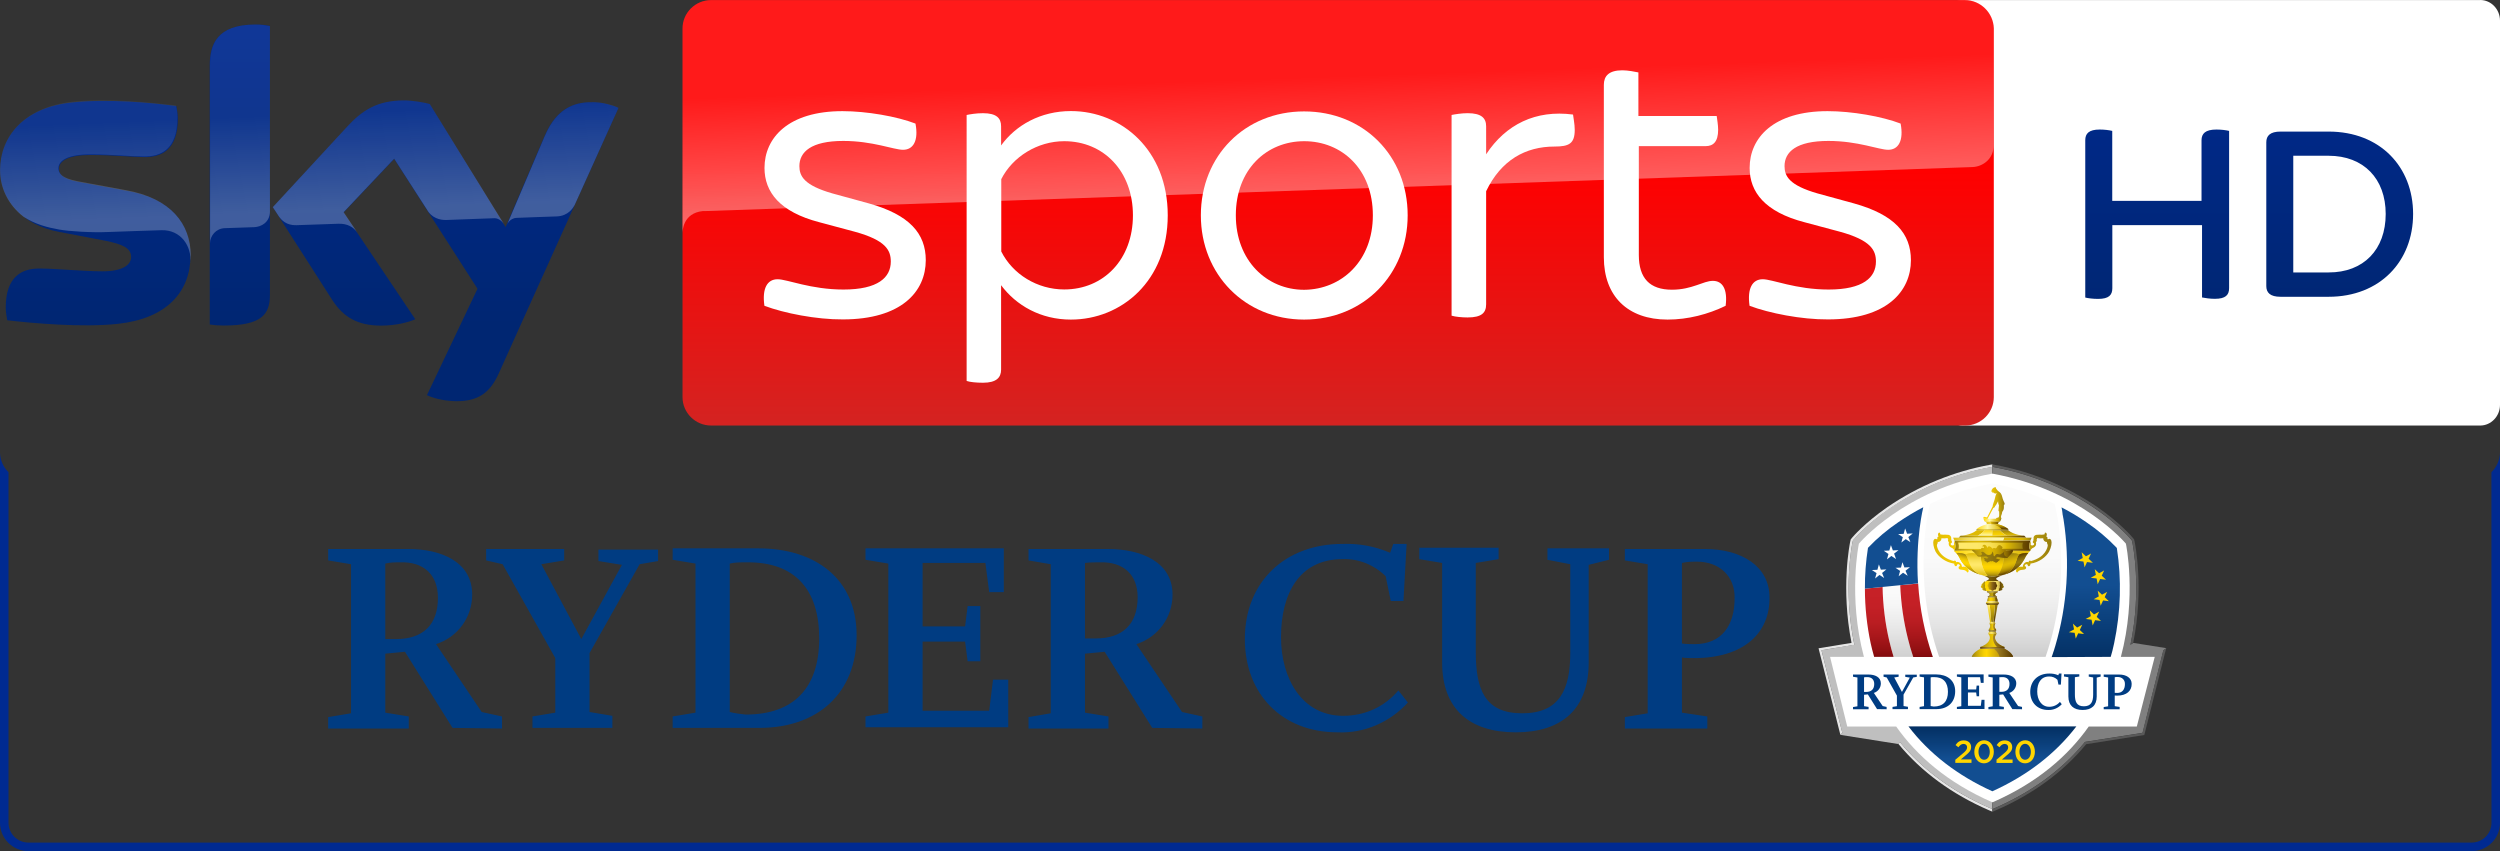 <svg width="2937.4" height="1e3" enable-background="new 0 0 2342.5 500" version="1.1" viewBox="0 0 2937.4 1e3" xml:space="preserve" xmlns="http://www.w3.org/2000/svg"><rect x="0" y="0" width="2937.4" height="1e3" fill="#333333" stroke="none"/><defs><linearGradient id="linearGradient3440" x1="-1151.9" x2="-1151.9" y1="-775.02" y2="-779.87" gradientTransform="matrix(149.68,0,0,-91.158,172382,-71520)" gradientUnits="userSpaceOnUse"><stop stop-color="#002A91" offset="0"/><stop stop-color="#002672" offset=".8"/></linearGradient><linearGradient id="linearGradient3445" x1="-1151.8" x2="-1152" y1="-784.92" y2="-782.98" gradientTransform="matrix(149.68,0,0,-57.766,172382,-45995)" gradientUnits="userSpaceOnUse"><stop stop-color="#fff" offset="0"/><stop stop-color="#fff" stop-opacity=".25" offset="1"/></linearGradient><linearGradient id="linearGradient3449" x1="-1152.6" x2="-1152.6" y1="-773.58" y2="-778.43" gradientTransform="matrix(317.37,0,0,-103,366970,-80578)" gradientUnits="userSpaceOnUse"><stop stop-color="#f00" offset=".4"/><stop stop-color="#D42321" offset="1"/></linearGradient><linearGradient id="linearGradient3453" x1="-1152.3" x2="-1152.8" y1="-785.34" y2="-782.74" gradientTransform="matrix(317.37,0,0,-56.478,366970,-45017)" gradientUnits="userSpaceOnUse"><stop stop-color="#fff" offset="0"/><stop stop-color="#fff" stop-opacity=".25" offset="1"/></linearGradient><linearGradient id="SVGID_1_-7" x1="142.72" x2="142.72" y1="354.56" y2="495.8" gradientTransform="translate(-1,-339.06)" gradientUnits="userSpaceOnUse"><stop stop-color="#FCFCFC" offset="0"/><stop stop-color="#FAFAFA" offset=".42"/><stop stop-color="#F2F2F2" offset=".64"/><stop stop-color="#E4E4E4" offset=".82"/><stop stop-color="#D1D1D1" offset=".97"/><stop stop-color="#ccc" offset="1"/></linearGradient><linearGradient id="SVGID_2_-1" x1="2753.1" x2="2753.1" y1="373.99" y2="500.87" gradientTransform="matrix(-1 0 0 1 2817.8 -339.06)" gradientUnits="userSpaceOnUse"><stop stop-color="#FCFCFC" offset="0"/><stop stop-color="#FCFCFC" offset=".5"/><stop stop-color="#F6F6F6" offset=".63"/><stop stop-color="#E4E4E4" offset=".81"/><stop stop-color="#ccc" offset=".99"/></linearGradient><linearGradient id="SVGID_3_-2" x1="50.5" x2="50.5" y1="438.96" y2="495.72" gradientTransform="translate(-1,-339.06)" gradientUnits="userSpaceOnUse"><stop stop-color="#C72127" offset="0"/><stop stop-color="#C42026" offset=".28"/><stop stop-color="#BA1D22" offset=".51"/><stop stop-color="#A9171B" offset=".71"/><stop stop-color="#911012" offset=".91"/><stop stop-color="#830B0D" offset="1"/></linearGradient><linearGradient id="SVGID_4_-9" x1="80.9" x2="80.9" y1="436.08" y2="495.82" gradientTransform="translate(-1,-339.06)" gradientUnits="userSpaceOnUse"><stop stop-color="#C72127" offset="0"/><stop stop-color="#C42026" offset=".28"/><stop stop-color="#BA1D22" offset=".51"/><stop stop-color="#A9171B" offset=".71"/><stop stop-color="#911012" offset=".91"/><stop stop-color="#830B0D" offset="1"/></linearGradient><linearGradient id="SVGID_5_-2" x1="2772.5" x2="2772.5" y1="374.49" y2="500.85" gradientTransform="matrix(-1 0 0 1 2817.8 -339.06)" gradientUnits="userSpaceOnUse"><stop stop-color="#fff" offset="0"/><stop stop-color="#fff" offset=".41"/><stop stop-color="#FCFCFC" offset=".54"/><stop stop-color="#F1F1F1" offset=".66"/><stop stop-color="#E0E0E0" offset=".76"/><stop stop-color="#C8C8C8" offset=".86"/><stop stop-color="#A8A8A8" offset=".95"/><stop stop-color="#999" offset=".99"/></linearGradient><linearGradient id="SVGID_6_-9" x1="218.91" x2="218.91" y1="374.06" y2="500.94" gradientTransform="translate(-1,-339.06)" gradientUnits="userSpaceOnUse"><stop stop-color="#124E91" offset="0"/><stop stop-color="#124E91" offset=".5"/><stop stop-color="#032F62" offset="1"/></linearGradient><linearGradient id="SVGID_7_-5" x1="142.75" x2="142.75" y1="605.56" y2="552.57" gradientTransform="translate(-1,-339.06)" gradientUnits="userSpaceOnUse"><stop stop-color="#124E91" offset="0"/><stop stop-color="#124E91" offset=".5"/><stop stop-color="#032F62" offset="1"/></linearGradient><linearGradient id="SVGID_8_-4" x1="-1862.5" x2="-1800.4" y1="-6401.8" y2="-6401.8" gradientTransform="translate(1973.2 6468.1)" gradientUnits="userSpaceOnUse"><stop stop-color="#957C10" offset="0"/><stop stop-color="#A68A0D" offset=".04"/><stop stop-color="#BF9F09" offset=".1"/><stop stop-color="#D1AE05" offset=".17"/><stop stop-color="#DCB704" offset=".25"/><stop stop-color="#DFBA03" offset=".33"/><stop stop-color="#CFAB03" offset=".44"/><stop stop-color="#A58302" offset=".66"/><stop stop-color="#624300" offset=".95"/><stop stop-color="#573800" offset="1"/></linearGradient><linearGradient id="SVGID_9_-4" x1="-3128.5" x2="-3099.4" y1="-6396.4" y2="-6396.4" gradientTransform="translate(3289.4 6468.2)" gradientUnits="userSpaceOnUse"><stop stop-color="#DFBA03" offset="0"/><stop stop-color="#957C10" offset="1"/></linearGradient><linearGradient id="SVGID_10_-1" x1="5683.6" x2="5712.6" y1="-6396.4" y2="-6396.4" gradientTransform="matrix(-1 0 0 1 5806.1 6468.2)" gradientUnits="userSpaceOnUse"><stop stop-color="#FFD600" offset="0"/><stop stop-color="#DFBA03" offset="1"/></linearGradient><linearGradient id="SVGID_11_-7" x1="52.766" x2="57.236" y1="-1013.1" y2="-1013.1" gradientTransform="matrix(3.41 0 0 3.41 -41.582 3553.9)" gradientUnits="userSpaceOnUse"><stop stop-color="#FFD600" offset="0"/><stop stop-color="#FFDA19" offset=".05"/><stop stop-color="#FFE037" offset=".11"/><stop stop-color="#FFE44E" offset=".18"/><stop stop-color="#FFE75E" offset=".26"/><stop stop-color="#FFE868" offset=".34"/><stop stop-color="#FFE96B" offset=".45"/><stop stop-color="#D8C052" offset=".57"/><stop stop-color="#7C5F17" offset=".87"/><stop stop-color="#573800" offset="1"/></linearGradient><linearGradient id="SVGID_12_-7" x1="-1837.5" x2="-1837.5" y1="-6414.6" y2="-6410.1" gradientTransform="translate(1973.3 6468.2)" gradientUnits="userSpaceOnUse"><stop stop-color="#FFD600" offset="0"/><stop stop-color="#FFF8AC" offset="1"/></linearGradient><linearGradient id="SVGID_13_-6" x1="-1825.6" x2="-1825.6" y1="-6414.6" y2="-6410.1" gradientTransform="translate(1973.3 6468.2)" gradientUnits="userSpaceOnUse"><stop stop-color="#DFBA03" offset="0"/><stop stop-color="#ECC602" offset=".37"/><stop stop-color="#FFD600" offset="1"/></linearGradient><linearGradient id="SVGID_14_-2" x1="-1816" x2="-1816" y1="-6414.6" y2="-6410.1" gradientTransform="translate(1973.3 6468.2)" gradientUnits="userSpaceOnUse"><stop stop-color="#957C10" offset="0"/><stop stop-color="#99800F" offset=".04"/><stop stop-color="#BF9F09" offset=".46"/><stop stop-color="#D6B305" offset=".79"/><stop stop-color="#DFBA03" offset="1"/></linearGradient><linearGradient id="SVGID_15_-4" x1="-1835.8" x2="-1827.3" y1="-6358.3" y2="-6358.3" gradientTransform="translate(1973.3 6468.2)" gradientUnits="userSpaceOnUse"><stop stop-color="#957C10" offset="0"/><stop stop-color="#BA9C0A" offset=".07"/><stop stop-color="#D8B506" offset=".15"/><stop stop-color="#EEC703" offset=".22"/><stop stop-color="#FBD201" offset=".29"/><stop stop-color="#FFD600" offset=".36"/><stop stop-color="#EEC802" offset=".49"/><stop stop-color="#C4A309" offset=".75"/><stop stop-color="#957C10" offset="1"/></linearGradient><linearGradient id="SVGID_16_-3" x1="-2490.9" x2="-2473.6" y1="-5567.7" y2="-5567.7" gradientTransform="translate(2625.3 5599.2)" gradientUnits="userSpaceOnUse"><stop stop-color="#FFD600" offset="0"/><stop stop-color="#FAD201" offset=".18"/><stop stop-color="#EDC703" offset=".38"/><stop stop-color="#D7B406" offset=".59"/><stop stop-color="#B89A0B" offset=".8"/><stop stop-color="#957C10" offset="1"/></linearGradient><linearGradient id="SVGID_17_-0" x1="-1838.8" x2="-1824.3" y1="-6422.8" y2="-6422.8" gradientTransform="translate(1973.3 6468.2)" gradientUnits="userSpaceOnUse"><stop stop-color="#FFD600" offset="0"/><stop stop-color="#FFF8AC" offset=".35"/><stop stop-color="#F3E16E" offset=".5"/><stop stop-color="#DFBA03" offset=".75"/><stop stop-color="#D3B005" offset=".81"/><stop stop-color="#B3950B" offset=".92"/><stop stop-color="#957C10" offset="1"/></linearGradient><linearGradient id="SVGID_18_-4" x1="-2480.9" x2="-2480.9" y1="-5484.7" y2="-5470.8" gradientTransform="translate(2625.3 5599.2)" gradientUnits="userSpaceOnUse"><stop stop-color="#957C10" offset="0"/><stop stop-color="#8A700D" offset=".25"/><stop stop-color="#6E5106" offset=".7"/><stop stop-color="#573800" offset="1"/></linearGradient><linearGradient id="SVGID_19_-9" x1="-2483.5" x2="-2483.5" y1="-5484.7" y2="-5470.8" gradientTransform="translate(2625.3 5599.2)" gradientUnits="userSpaceOnUse"><stop stop-color="#DFBA03" offset="0"/><stop stop-color="#BB9C09" offset=".4"/><stop stop-color="#9F850E" offset=".78"/><stop stop-color="#957C10" offset="1"/></linearGradient><linearGradient id="SVGID_20_-9" x1="-2486.1" x2="-2486.1" y1="-5484.7" y2="-5470.8" gradientTransform="translate(2625.3 5599.2)" gradientUnits="userSpaceOnUse"><stop stop-color="#FFE96B" offset="0"/><stop stop-color="#DFBA03" offset="1"/></linearGradient><linearGradient id="SVGID_21_-4" x1="-1833.9" x2="-1829.2" y1="-6339.2" y2="-6339.2" gradientTransform="translate(1973.3 6468.2)" gradientUnits="userSpaceOnUse"><stop stop-color="#DFBA03" offset="0"/><stop stop-color="#E8C720" offset=".07"/><stop stop-color="#F2D641" offset=".16"/><stop stop-color="#F9E058" offset=".25"/><stop stop-color="#FEE766" offset=".33"/><stop stop-color="#FFE96B" offset=".41"/><stop stop-color="#F4DE62" offset=".51"/><stop stop-color="#D7C049" offset=".68"/><stop stop-color="#A89021" offset=".91"/><stop stop-color="#957C10" offset="1"/></linearGradient><linearGradient id="SVGID_22_-6" x1="-1835" x2="-1828.1" y1="-6331" y2="-6331" gradientTransform="translate(1973.3 6468.2)" gradientUnits="userSpaceOnUse"><stop stop-color="#DFBA03" offset="0"/><stop stop-color="#E8C720" offset=".07"/><stop stop-color="#F2D641" offset=".16"/><stop stop-color="#F9E058" offset=".25"/><stop stop-color="#FEE766" offset=".33"/><stop stop-color="#FFE96B" offset=".41"/><stop stop-color="#F4DE62" offset=".51"/><stop stop-color="#D7C049" offset=".68"/><stop stop-color="#A89021" offset=".91"/><stop stop-color="#957C10" offset="1"/></linearGradient><linearGradient id="SVGID_23_-9" x1="-1837" x2="-1826.1" y1="-6355.9" y2="-6355.9" gradientTransform="translate(1973.3 6468.2)" gradientUnits="userSpaceOnUse"><stop stop-color="#DFBA03" offset="0"/><stop stop-color="#E8C720" offset=".07"/><stop stop-color="#F2D641" offset=".16"/><stop stop-color="#F9E058" offset=".25"/><stop stop-color="#FEE766" offset=".33"/><stop stop-color="#FFE96B" offset=".41"/><stop stop-color="#F4DE62" offset=".51"/><stop stop-color="#D7C049" offset=".68"/><stop stop-color="#A89021" offset=".91"/><stop stop-color="#957C10" offset="1"/></linearGradient><linearGradient id="SVGID_24_-8" x1="-1848.4" x2="-1814.7" y1="-6314.6" y2="-6314.6" gradientTransform="translate(1973.3 6468.2)" gradientUnits="userSpaceOnUse"><stop stop-color="#957C10" offset="0"/><stop stop-color="#C2A209" offset=".11"/><stop stop-color="#E3BF04" offset=".22"/><stop stop-color="#F8D001" offset=".3"/><stop stop-color="#FFD600" offset=".36"/><stop stop-color="#835D17" offset="1"/></linearGradient><linearGradient id="SVGID_25_-0" x1="-1841.5" x2="-1821.6" y1="-6324.8" y2="-6324.8" gradientTransform="translate(1973.3 6468.2)" gradientUnits="userSpaceOnUse"><stop stop-color="#957C10" offset="0"/><stop stop-color="#AB8E0D" offset=".09"/><stop stop-color="#C9A808" offset=".24"/><stop stop-color="#E1BC05" offset=".41"/><stop stop-color="#F2CB02" offset=".58"/><stop stop-color="#FCD300" offset=".77"/><stop stop-color="#FFD600" offset="1"/></linearGradient><linearGradient id="SVGID_26_-1" x1="-1834.7" x2="-1828.4" y1="-6335.8" y2="-6335.8" gradientTransform="translate(1973.3 6468.2)" gradientUnits="userSpaceOnUse"><stop stop-color="#957C10" offset="0"/><stop stop-color="#AB8E0D" offset=".09"/><stop stop-color="#C9A808" offset=".24"/><stop stop-color="#E1BC05" offset=".41"/><stop stop-color="#F2CB02" offset=".58"/><stop stop-color="#FCD300" offset=".77"/><stop stop-color="#FFD600" offset="1"/></linearGradient><linearGradient id="SVGID_27_-5" x1="-1835.7" x2="-1827.4" y1="-6362.4" y2="-6362.4" gradientTransform="translate(1973.3 6468.2)" gradientUnits="userSpaceOnUse"><stop stop-color="#957C10" offset="0"/><stop stop-color="#B1930B" offset=".25"/><stop stop-color="#CAA907" offset=".53"/><stop stop-color="#DAB504" offset=".79"/><stop stop-color="#DFBA03" offset="1"/></linearGradient><linearGradient id="SVGID_28_-6" x1="-1837.8" x2="-1825.3" y1="-6420.5" y2="-6420.5" gradientTransform="translate(1973.3 6468.2)" gradientUnits="userSpaceOnUse"><stop stop-color="#DFBA03" offset="0"/><stop stop-color="#E6C419" offset=".13"/><stop stop-color="#F1D43D" offset=".38"/><stop stop-color="#F9E056" offset=".62"/><stop stop-color="#FDE766" offset=".83"/><stop stop-color="#FFE96B" offset="1"/></linearGradient><linearGradient id="SVGID_29_-2" x1="-1844.5" x2="-1818.4" y1="2526.2" y2="2526.2" gradientTransform="matrix(1 0 0 -1 1973.2 2579.4)" gradientUnits="userSpaceOnUse"><stop stop-color="#957C10" offset="0"/><stop stop-color="#9D830F" offset=".02"/><stop stop-color="#BA9B0A" offset=".09"/><stop stop-color="#CFAC06" offset=".17"/><stop stop-color="#DBB704" offset=".24"/><stop stop-color="#DFBA03" offset=".31"/><stop stop-color="#CAA603" offset=".45"/><stop stop-color="#947201" offset=".72"/><stop stop-color="#573800" offset="1"/></linearGradient><linearGradient id="SVGID_30_-8" x1="-1514.5" x2="-1488.4" y1="-6417.2" y2="-6417.2" gradientTransform="translate(1643.2 6468.1)" gradientUnits="userSpaceOnUse"><stop stop-color="#FFD600" offset="0"/><stop stop-color="#FFF8AC" offset=".35"/><stop stop-color="#F3E16E" offset=".5"/><stop stop-color="#DFBA03" offset=".75"/><stop stop-color="#D3B005" offset=".81"/><stop stop-color="#B3950B" offset=".92"/><stop stop-color="#957C10" offset="1"/></linearGradient><linearGradient id="SVGID_31_-0" x1="-2322.9" x2="-2260.8" y1="-6387.4" y2="-6387.4" gradientTransform="translate(2433.6 6468.2)" gradientUnits="userSpaceOnUse"><stop stop-color="#DFBA03" offset="0"/><stop stop-color="#FFE96B" offset=".3"/><stop stop-color="#FBE45F" offset=".36"/><stop stop-color="#ECCD2E" offset=".65"/><stop stop-color="#E3BF0F" offset=".88"/><stop stop-color="#DFBA03" offset="1"/></linearGradient><linearGradient id="SVGID_32_-5" x1="-1859.1" x2="-1804" y1="-6409.3" y2="-6409.3" gradientTransform="translate(1973.3 6468.2)" gradientUnits="userSpaceOnUse"><stop stop-color="#957C10" offset="0"/><stop stop-color="#B0920B" offset=".11"/><stop stop-color="#CAA807" offset=".24"/><stop stop-color="#D9B504" offset=".35"/><stop stop-color="#DFBA03" offset=".45"/><stop stop-color="#D7B303" offset=".52"/><stop stop-color="#C29E02" offset=".63"/><stop stop-color="#9F7D02" offset=".77"/><stop stop-color="#6E4E01" offset=".93"/><stop stop-color="#573800" offset="1"/></linearGradient><linearGradient id="SVGID_33_-2" x1="-1822.8" x2="-1799.5" y1="-6407.4" y2="-6407.4" gradientTransform="translate(1973.3 6468.2)" gradientUnits="userSpaceOnUse"><stop stop-color="#DFBA03" offset="0"/><stop stop-color="#DFBA03" offset=".02"/><stop stop-color="#DFBA03" offset=".6"/><stop stop-color="#D7B404" offset=".69"/><stop stop-color="#C2A208" offset=".81"/><stop stop-color="#A0850E" offset=".96"/><stop stop-color="#957C10" offset="1"/></linearGradient><linearGradient id="SVGID_34_-8" x1="-1835.4" x2="-1827.8" y1="-6360.3" y2="-6360.3" gradientTransform="translate(1973.3 6468.2)" gradientUnits="userSpaceOnUse"><stop stop-color="#573800" offset="0"/><stop stop-color="#6D5006" offset=".09"/><stop stop-color="#83680B" offset=".2"/><stop stop-color="#90770F" offset=".31"/><stop stop-color="#957C10" offset=".4"/><stop stop-color="#866B0C" offset=".58"/><stop stop-color="#5E3F02" offset=".94"/><stop stop-color="#573800" offset="1"/></linearGradient><linearGradient id="SVGID_35_-4" x1="-1834.7" x2="-1828.4" y1="-6332.5" y2="-6332.5" gradientTransform="translate(1973.3 6468.2)" gradientUnits="userSpaceOnUse"><stop stop-color="#573800" offset="0"/><stop stop-color="#6D5006" offset=".09"/><stop stop-color="#83680B" offset=".2"/><stop stop-color="#90770F" offset=".31"/><stop stop-color="#957C10" offset=".4"/><stop stop-color="#866B0C" offset=".58"/><stop stop-color="#5E3F02" offset=".94"/><stop stop-color="#573800" offset="1"/></linearGradient><linearGradient id="SVGID_36_-3" x1="-1837" x2="-1826.1" y1="-6354.4" y2="-6354.4" gradientTransform="translate(1973.3 6468.2)" gradientUnits="userSpaceOnUse"><stop stop-color="#573800" offset="0"/><stop stop-color="#6D5006" offset=".09"/><stop stop-color="#83680B" offset=".2"/><stop stop-color="#90770F" offset=".31"/><stop stop-color="#957C10" offset=".4"/><stop stop-color="#866B0C" offset=".58"/><stop stop-color="#5E3F02" offset=".94"/><stop stop-color="#573800" offset="1"/></linearGradient><linearGradient id="SVGID_37_-1" x1="-1836.1" x2="-1827" y1="-6364.3" y2="-6364.3" gradientTransform="translate(1973.3 6468.2)" gradientUnits="userSpaceOnUse"><stop stop-color="#573800" offset="0"/><stop stop-color="#6D5006" offset=".09"/><stop stop-color="#83680B" offset=".2"/><stop stop-color="#90770F" offset=".31"/><stop stop-color="#957C10" offset=".4"/><stop stop-color="#866B0C" offset=".58"/><stop stop-color="#5E3F02" offset=".94"/><stop stop-color="#573800" offset="1"/></linearGradient><linearGradient id="SVGID_38_-4" x1="134.3" x2="152.4" y1="431.61" y2="431.61" gradientTransform="translate(-1,-339.06)" gradientUnits="userSpaceOnUse"><stop stop-color="#957C10" offset="0"/><stop stop-color="#745807" offset=".42"/><stop stop-color="#5F4102" offset=".78"/><stop stop-color="#573800" offset="1"/></linearGradient><linearGradient id="SVGID_39_-5" x1="-1863.6" x2="-1822" y1="-6407.4" y2="-6407.4" gradientTransform="translate(1973.3 6468.2)" gradientUnits="userSpaceOnUse"><stop stop-color="#DFBA03" offset="0"/><stop stop-color="#DFBB05" offset="0"/><stop stop-color="#E8CB31" offset=".12"/><stop stop-color="#EFD956" offset=".25"/><stop stop-color="#F5E475" offset=".38"/><stop stop-color="#F9ED8E" offset=".51"/><stop stop-color="#FCF39F" offset=".66"/><stop stop-color="#FEF7A9" offset=".81"/><stop stop-color="#FFF8AC" offset="1"/></linearGradient><linearGradient id="SVGID_40_-4" x1="-2322.9" x2="-2287.4" y1="-6387.4" y2="-6387.4" gradientTransform="translate(2433.6 6468.2)" gradientUnits="userSpaceOnUse"><stop stop-color="#FFD600" offset="0"/><stop stop-color="#FFF8AC" offset="1"/></linearGradient><linearGradient id="SVGID_41_-4" x1="-2511.4" x2="-2483.2" y1="-5532.9" y2="-5532.9" gradientTransform="translate(2625.3 5599.2)" gradientUnits="userSpaceOnUse"><stop stop-color="#E0BE23" offset="0"/><stop stop-color="#ECD458" offset=".4"/><stop stop-color="#FFF8AC" offset="1"/></linearGradient><linearGradient id="SVGID_42_-1" x1="-2511.4" x2="-2458.7" y1="-5532.9" y2="-5532.9" gradientTransform="translate(2625.3 5599.2)" gradientUnits="userSpaceOnUse"><stop stop-color="#FFE96B" offset="0"/><stop stop-color="#FEE869" offset=".28"/><stop stop-color="#FCE562" offset=".41"/><stop stop-color="#F8DF55" offset=".51"/><stop stop-color="#F3D743" offset=".59"/><stop stop-color="#EBCC2B" offset=".66"/><stop stop-color="#E3BF0F" offset=".73"/><stop stop-color="#DFBA03" offset=".75"/><stop stop-color="#AB8E0C" offset=".93"/><stop stop-color="#957C10" offset="1"/></linearGradient><linearGradient id="SVGID_43_-3" x1="6139.9" x2="6139.9" y1="-6377" y2="-6396.2" gradientTransform="translate(-5998.2 6468.1)" gradientUnits="userSpaceOnUse"><stop stop-color="#957C10" offset="0"/><stop stop-color="#987E10" offset=".01"/><stop stop-color="#BD9E0A" offset=".09"/><stop stop-color="#DAB606" offset=".17"/><stop stop-color="#EEC803" offset=".25"/><stop stop-color="#FBD201" offset=".32"/><stop stop-color="#FFD600" offset=".4"/><stop stop-color="#F6CE01" offset=".5"/><stop stop-color="#DEBA05" offset=".66"/><stop stop-color="#B6980B" offset=".85"/><stop stop-color="#957C10" offset="1"/></linearGradient><linearGradient id="SVGID_44_-0" x1="2504.4" x2="2501.1" y1="-6381.3" y2="-6393.8" gradientTransform="matrix(-1 0 0 1 2625.1 6468.1)" gradientUnits="userSpaceOnUse"><stop stop-color="#957C10" offset="0"/><stop stop-color="#B6980B" offset=".11"/><stop stop-color="#DEBA05" offset=".26"/><stop stop-color="#F6CE01" offset=".37"/><stop stop-color="#FFD600" offset=".45"/><stop stop-color="#FBD201" offset=".55"/><stop stop-color="#EEC803" offset=".66"/><stop stop-color="#DAB606" offset=".77"/><stop stop-color="#BD9E0A" offset=".88"/><stop stop-color="#987E10" offset=".99"/><stop stop-color="#957C10" offset="1"/></linearGradient><linearGradient id="SVGID_45_-1" x1="-2496.3" x2="-2496.3" y1="-5507.9" y2="-5526.7" gradientTransform="translate(2625.3 5599.2)" gradientUnits="userSpaceOnUse"><stop stop-color="#DFBA03" offset="0"/><stop stop-color="#E9C822" offset=".12"/><stop stop-color="#F5DA4A" offset=".28"/><stop stop-color="#FCE562" offset=".42"/><stop stop-color="#FFE96B" offset=".5"/><stop stop-color="#FDE665" offset=".58"/><stop stop-color="#F8DF55" offset=".69"/><stop stop-color="#F0D33A" offset=".81"/><stop stop-color="#E4C214" offset=".95"/><stop stop-color="#DFBA03" offset="1"/></linearGradient><linearGradient id="SVGID_46_-1" x1="5822.7" x2="5819.3" y1="-6381.3" y2="-6393.8" gradientTransform="translate(-5660 6468.1)" gradientUnits="userSpaceOnUse"><stop stop-color="#573800" offset="0"/><stop stop-color="#644603" offset=".09"/><stop stop-color="#876D0D" offset=".36"/><stop stop-color="#957C10" offset=".5"/><stop stop-color="#8F760F" offset=".61"/><stop stop-color="#7F640A" offset=".76"/><stop stop-color="#644703" offset=".93"/><stop stop-color="#573800" offset="1"/></linearGradient><linearGradient id="SVGID_47_-4" x1="5816.2" x2="5812.2" y1="-6379.5" y2="-6394.6" gradientTransform="translate(-5660 6468.1)" gradientUnits="userSpaceOnUse"><stop stop-color="#573800" offset="0"/><stop stop-color="#785701" offset=".07"/><stop stop-color="#9D7B02" offset=".15"/><stop stop-color="#BA9602" offset=".24"/><stop stop-color="#CEAA03" offset=".33"/><stop stop-color="#DBB603" offset=".42"/><stop stop-color="#DFBA03" offset=".5"/><stop stop-color="#D6B205" offset=".61"/><stop stop-color="#BE9E09" offset=".78"/><stop stop-color="#967D10" offset=".99"/><stop stop-color="#957C10" offset="1"/></linearGradient><linearGradient id="SVGID_48_-6" x1="-1833.5" x2="-1825.3" y1="-6420.5" y2="-6420.5" gradientTransform="translate(1973.3 6468.2)" gradientUnits="userSpaceOnUse"><stop stop-color="#DFBA03" offset="0"/><stop stop-color="#D0AB03" offset=".16"/><stop stop-color="#A88502" offset=".47"/><stop stop-color="#684800" offset=".89"/><stop stop-color="#573800" offset="1"/></linearGradient><linearGradient id="SVGID_49_-4" x1="-2477.5" x2="-2477.5" y1="-5550.6" y2="-5546.5" gradientTransform="translate(2625.3 5599.2)" gradientUnits="userSpaceOnUse"><stop stop-color="#DFBA03" offset="0"/><stop stop-color="#D0AB03" offset=".16"/><stop stop-color="#A88502" offset=".47"/><stop stop-color="#684800" offset=".89"/><stop stop-color="#573800" offset="1"/></linearGradient><linearGradient id="SVGID_50_-7" x1="-1829.8" x2="-1827.3" y1="-6358.3" y2="-6358.3" gradientTransform="translate(1973.3 6468.2)" gradientUnits="userSpaceOnUse"><stop stop-color="#957C10" offset="0"/><stop stop-color="#573800" offset="1"/></linearGradient><linearGradient id="SVGID_51_-5" x1="-1830.3" x2="-1814.7" y1="-6314.6" y2="-6314.6" gradientTransform="translate(1973.3 6468.2)" gradientUnits="userSpaceOnUse"><stop stop-color="#AC8C27" offset="0"/><stop stop-color="#573800" offset="1"/></linearGradient><linearGradient id="SVGID_52_-6" x1="-1841.5" x2="-1821.6" y1="-6318.7" y2="-6318.7" gradientTransform="translate(1973.3 6468.2)" gradientUnits="userSpaceOnUse"><stop stop-color="#573800" offset="0"/><stop stop-color="#5E3E03" offset=".02"/><stop stop-color="#806013" offset=".12"/><stop stop-color="#98781E" offset=".23"/><stop stop-color="#A78725" offset=".32"/><stop stop-color="#AC8C27" offset=".4"/><stop stop-color="#9B7B1F" offset=".55"/><stop stop-color="#6F500B" offset=".85"/><stop stop-color="#573800" offset="1"/></linearGradient><linearGradient id="SVGID_53_-8" x1="-1831.1" x2="-1821.6" y1="-6324.8" y2="-6324.8" gradientTransform="translate(1973.3 6468.2)" gradientUnits="userSpaceOnUse"><stop stop-color="#AC8C27" offset="0"/><stop stop-color="#816113" offset=".53"/><stop stop-color="#573800" offset="1"/></linearGradient><linearGradient id="SVGID_54_-4" x1="-1831" x2="-1828.4" y1="-6335.9" y2="-6335.9" gradientTransform="translate(1973.3 6468.2)" gradientUnits="userSpaceOnUse"><stop stop-color="#AC8C27" offset="0"/><stop stop-color="#A88825" offset=".21"/><stop stop-color="#9C7C20" offset=".43"/><stop stop-color="#876816" offset=".65"/><stop stop-color="#6B4C09" offset=".87"/><stop stop-color="#573800" offset="1"/></linearGradient><linearGradient id="SVGID_55_-4" x1="-1831.3" x2="-1827.4" y1="-6362.4" y2="-6362.4" gradientTransform="translate(1973.3 6468.2)" gradientUnits="userSpaceOnUse"><stop stop-color="#957C10" offset="0"/><stop stop-color="#573800" offset="1"/></linearGradient><linearGradient id="SVGID_56_-3" x1="-1835.6" x2="-1827.8" y1="-6368.9" y2="-6368.9" gradientTransform="translate(1973.3 6468.2)" gradientUnits="userSpaceOnUse"><stop stop-color="#DFBA03" offset="0"/><stop stop-color="#835D17" offset=".56"/><stop stop-color="#573800" offset=".99"/></linearGradient><linearGradient id="SVGID_57_-4" x1="-4379.7" x2="-4375.3" y1="-6369" y2="-6369" gradientTransform="matrix(-1 0 0 1 -4243 6468.2)" gradientUnits="userSpaceOnUse"><stop stop-color="#957C10" offset="0"/><stop stop-color="#DFBA03" offset=".97"/></linearGradient><linearGradient id="SVGID_58_-2" x1="-1826.5" x2="-1822.1" y1="-6369" y2="-6369" gradientTransform="translate(1973.3 6468.2)" gradientUnits="userSpaceOnUse"><stop stop-color="#573800" offset="0"/><stop stop-color="#614303" offset=".24"/><stop stop-color="#7C6009" offset=".66"/><stop stop-color="#957C10" offset="1"/></linearGradient><linearGradient id="SVGID_59_-5" x1="-2436.3" x2="-2402.8" y1="-5526.5" y2="-5526.5" gradientTransform="translate(2561.3 5599.2)" gradientUnits="userSpaceOnUse"><stop stop-color="#957C10" offset="0"/><stop stop-color="#B3950B" offset=".11"/><stop stop-color="#CBA907" offset=".23"/><stop stop-color="#DAB604" offset=".34"/><stop stop-color="#DFBA03" offset=".43"/><stop stop-color="#D9B403" offset=".51"/><stop stop-color="#C8A402" offset=".61"/><stop stop-color="#AC8902" offset=".74"/><stop stop-color="#856401" offset=".87"/><stop stop-color="#573800" offset="1"/></linearGradient><linearGradient id="SVGID_60_" x1="-2436.3" x2="-2402.8" y1="-5523.7" y2="-5523.7" gradientTransform="translate(2561.3 5599.2)" gradientUnits="userSpaceOnUse"><stop stop-color="#835D17" offset="0"/><stop stop-color="#8C6D13" offset=".08"/><stop stop-color="#937811" offset=".16"/><stop stop-color="#957C10" offset=".26"/><stop stop-color="#91780F" offset=".43"/><stop stop-color="#866B0C" offset=".62"/><stop stop-color="#725607" offset=".81"/><stop stop-color="#583900" offset="1"/><stop stop-color="#573800" offset="1"/></linearGradient><linearGradient id="linearGradient1000" x1="-1151.9" x2="-1151.9" y1="-775.02" y2="-779.87" gradientTransform="matrix(149.71,0,0,-91.176,175063,-70634)" gradientUnits="userSpaceOnUse"><stop stop-color="#002A91" offset="0"/><stop stop-color="#002672" offset=".8"/></linearGradient></defs>

<g transform="matrix(.833 0 0 .833 -6562.3 166.67)"><g transform="matrix(1.73 0 0 1.73 10443 455)"><path d="m140.8 2.1c-30 5.4-58.5 17.1-83.7 34.3-18.5 12.9-27.9 24.1-28.3 24.6l-0.8 1-0.3 1.3c-0.3 1.6-8 38.5 1.5 83.7l-26.8 4.5 17 67.4-1.6 1.6 47.4 7.5 1-1.8c18.6 22.7 43.3 40.8 73.4 53.9l2.1 0.9v-279.1z" fill="#bfbfbf"/><path d="m256.6 145.5-2.3 1.6c9.5-45.2 1.8-82.2 1.5-83.7l-0.3-1.3-0.8-1c-0.4-0.5-9.8-11.7-28.3-24.5-25.1-17.3-53.6-29-83.6-34.4l-1-0.2v279l2.1-0.9c30.1-13.1 54.7-31.2 73.4-53.9l46.9-7.4 17-67.4 2.4-1.6z" fill="#808080"/><path d="m65.2 228c18.8 22.7 43.5 40.8 73.6 53.9l2.9 1.2v-2.1l-2.1-0.9c-30.1-13.1-54.8-31.2-73.4-53.9z" fill="#e6e6e6"/><path d="m274.1 156.9h-27.6c13.2-49.3 4.1-92.3 4.1-92.3s-36.4-43.8-108.9-57.1c-72.4 13.3-108.8 57.1-108.8 57.1s-9.1 43 4.1 92.3h-27.6l14 56.8h39.9c16.8 23.8 41.8 45.8 78.5 61.8 36.7-16 61.7-38 78.5-61.8h39.2z" fill="#fff"/><path d="m281.1 151.5-17 67.4-46.9 7.4c-18.6 22.7-43.3 40.8-73.4 53.9l-2.1 0.9v2.1l2.9-1.2c30.1-13.1 54.9-31.2 73.6-53.9l47.4-7.5 17.8-70.6z" fill="#595959"/><path d="m192.5 32.2c-16.1-7.8-33.2-13.4-50.8-16.7-17.6 3.3-34.7 8.9-50.8 16.7-0.1 0.3-15.8 57.8 7.4 124.7h86.8c23.3-66.9 7.5-124.4 7.4-124.7z" fill="url(#SVGID_1_-7)"/><path d="m52.2 99.9c0.3 14.8 2.2 29.6 5.5 44.1 1 4.3 2.2 8.6 3.5 12.9h16c-1.6-4.9-3-9.9-4.3-14.8-3.6-14.3-5.7-29-6.3-43.7z" fill="url(#SVGID_2_-1)"/><path d="m42.5 145.8 1.2 5.1c0.1 0.4 0.2 0.8 0.3 1.1 0.4 1.5 0.8 2.9 1.2 4.4 0.1 0.2 0.1 0.3 0.1 0.5h15.9c-1.3-4.3-2.5-8.6-3.5-12.9-3.4-14.5-5.2-29.2-5.5-44.1l-14.4 1.4c0 15 1.6 29.9 4.7 44.5z" fill="url(#SVGID_3_-2)"/><path d="m66.6 98.5c0.6 14.7 2.7 29.4 6.3 43.7 1.2 4.9 2.6 9.8 4.3 14.8h16c-6.7-19.3-10.7-39.5-12-59.9z" fill="url(#SVGID_4_-9)"/><path d="m140.4 0.2c-30.3 5.4-59 17.3-84.4 34.7-18.8 13.1-28.3 24.4-28.7 24.9l-1.1 1.4-0.4 1.8c-0.3 1.5-7.8 37.8 1.1 82.5l-26.9 4.4 17.8 70.6 1.6-1.7-17-67.3 26.8-4.4c-9.4-45.2-1.8-82.2-1.5-83.7l0.3-1.3 0.8-1c0.4-0.5 9.8-11.7 28.3-24.5 25.1-17.3 53.6-29 83.7-34.4l1-0.2v-2z" fill="#e6e6e6"/><path d="m47.7 199.5-7.5-12-3.1 0.3v9.3l3.7 0.6v1.9h-12.7v-1.8l3.6-0.6v-23.5l-3.6-0.6v-1.8h12.6c5.2 0 10.1 2 10.1 7.2 0 3.6-2.3 6.7-5.7 7.8l7.2 10.7 3.2 0.7v1.9zm-8.2-26.1c-0.8 0-1.6 0-2.4 0.2v11.9h1.7c4.2 0 6.6-2.2 6.6-6.5 0-3.7-2.3-5.7-5.9-5.6zm37.7 0.3-7.9 14v9.3l3.6 0.6v1.9h-12.6v-1.8l3.6-0.6v-8.6l-8.3-14.8-2.6-0.6v-1.8h12.3v1.8l-3.6 0.6 6.3 11.8 6.4-11.7-3.7-0.6v-1.8h9.4v1.8zm18.9 25.8h-13.7v-1.8l3.6-0.6v-23.5l-3.6-0.6v-1.8h13.5c9 0 15.5 4.8 15.5 13.7 0 9.2-6.2 14.6-15.3 14.6zm-2.1-26.1c-0.9 0-1.8 0-2.6 0.2v23.4c0.8 0.2 1.6 0.3 2.5 0.4 7.7 0 11.6-4.3 11.6-12s-3.8-12.1-11.5-12zm18.8 26.1v-1.8l3.6-0.6v-23.5l-3.6-0.6v-1.8h21.8v6.9h-2.3l-0.6-4.6h-9.9v10h6.7l0.4-3.2h2v8.7h-2l-0.4-3.1h-6.7v10.9h10.5l0.6-4.9h2.4v7.5h-22.5zm45.2 0-7.5-12-3.1 0.3v9.3l3.7 0.6v1.9h-12.6v-1.8l3.5-0.6v-23.5l-3.5-0.6v-1.8h12.5c5.2 0 10.2 2 10.2 7.2 0 3.6-2.3 6.7-5.7 7.8l7.2 10.7 3.2 0.7v1.9zm-8.2-26.1c-0.8 0-1.6 0-2.4 0.1v11.9h1.7c4.2 0 6.6-2.2 6.6-6.5 0-3.6-2.3-5.6-5.9-5.5zm37.4 26.8c-8.7 0-14.6-6-14.6-14.7 0-9.1 6.4-15 15.4-15 2.6-0.1 5.2 0.4 7.5 1.4l0.5-1.4h2.1l-0.5 9h-2l-0.8-3.9c-1.8-1.8-4.3-2.8-6.8-2.7-6.8 0-9.7 5.4-9.7 12.3 0 6.5 3.3 12.4 9.8 12.4 3.4 0 6.5-1.4 8.7-4l1.5 1.9c-2.8 3.1-6.9 4.9-11.1 4.7zm39.6-26.4v15.4c0 7.3-4.2 11-11.5 11s-11.6-3.7-11.6-11v-15.7l-3.6-0.6v-1.8h12.5v1.8l-3.6 0.6v14c0 5.9 1.4 9.7 7.3 9.7s7.6-3.7 7.6-9.6v-13.9l-3.6-0.7v-1.8h9.7v1.8zm16.6 14.7c-0.4 0-1.5 0-1.9-0.1v8.7l4 0.6v1.9h-13v-1.8l3.6-0.6v-23.5l-3.6-0.6v-1.8h12.6c5.9 0 10.2 2.8 10.2 7.6 0.1 5.6-4 9.6-11.9 9.6zm0.5-15.2c-0.8 0-1.6 0-2.4 0.2v12.7c0.7 0.1 1.6 0.1 2 0.1 4.3 0 6.3-3 6.3-7.2 0.1-3.5-2.4-5.8-5.9-5.8z" fill="#003c82"/><path d="m45.2 156.5c0.1 0.2 0.1 0.3 0.1 0.5-0.1-0.2-0.1-0.4-0.1-0.5z" fill="url(#SVGID_5_-2)"/><path d="m257.7 62.9-0.4-1.7-1.1-1.4c-0.4-0.5-9.9-11.8-28.7-24.9-25.4-17.4-54.2-29.2-84.5-34.7l-1.3-0.2v1.9l1 0.2c30 5.4 58.5 17.1 83.7 34.3 18.5 12.9 27.9 24.1 28.3 24.5l0.8 1 0.3 1.3c0.3 1.6 8 38.5-1.5 83.7l2.3-1.6c8.9-44.5 1.4-80.8 1.1-82.4z" fill="#595959"/><path d="m238.2 156.9c0.5-1.7 0.9-3.3 1.4-5l0.2-0.9c0.4-1.7 0.8-3.5 1.2-5.2 5.4-25.6 6.2-51.9 2.2-77.7-7.5-7.9-15.9-14.9-24.9-21-6.5-4.5-13.2-8.5-20.2-12.1 0 0 0 0.1 0.1 0.4v0.3c0 0.1 0.1 0.2 0.1 0.3v0.1c0 0.1 0 0.2 0.1 0.4s0 0 0 0.1 0 0.3 0.1 0.4v0.1c0 0.2 0.1 0.3 0.1 0.5v0.1c0 0.2 0.1 0.4 0.1 0.6v0.1c0 0.2 0.1 0.4 0.1 0.7v0.1c0 0.2 0.1 0.5 0.1 0.7v0.1c0 0.3 0.1 0.5 0.1 0.8v0.1c0.1 0.3 0.1 0.6 0.2 0.9v0.1c0 0.3 0.1 0.6 0.2 1v0.1c0.1 0.3 0.1 0.7 0.2 1 0 0.4 0.1 0.7 0.2 1.1v0.1c5.3 34.4 3 69.5-6.8 102.9-0.3 1-0.6 2-0.9 2.9v0.1c-0.3 1-0.6 1.9-1 2.9v0.1c-0.3 1-0.6 1.9-1 2.9v0.1z" fill="url(#SVGID_6_-9)"/><path d="m211.2 78.6 4.2-2.3-0.9-4.7 3.5 3.3 4.2-2.3-2 4.3 3.5 3.3-4.8-0.6-2 4.3-0.9-4.7zm15.5 14.4 0.9 4.7 2-4.3 4.8 0.6-3.5-3.3 2-4.3-4.2 2.3-3.5-3.3 0.9 4.7-4.2 2.3zm2.4 17.5 0.9 4.7 2-4.3 4.7 0.6-3.4-3.3 2-4.3-4.2 2.3-3.5-3.3 0.9 4.7-4.2 2.3zm-6.5 16.1 0.9 4.7 2-4.3 4.8 0.6-3.5-3.3 2-4.3-4.2 2.3-3.5-3.3 0.9 4.7-4.2 2.3zm-13.8 10.7 0.9 4.7 2-4.3 4.8 0.6-3.5-3.3 2-4.3-4.2 2.3-3.4-3.2 0.9 4.7-4.2 2.3z" fill="#ffd600"/><path d="m141.7 266.5c28.5-12.9 51.5-30.7 68.5-52.9h-136.9c17 22.3 40 40 68.4 52.9z" fill="url(#SVGID_7_-5)"/><path d="m85.4 34.9c-7 3.6-13.7 7.7-20.2 12.1-9 6.1-17.4 13.1-24.9 21-1.7 11-2.6 22.1-2.5 33.3l43.3-4.3c-2.3-36.4 4.3-62 4.3-62.1z" fill="#124e91"/><path d="m53.5 92.6-3.8-2.5-3.6 2.9 1.2-4.4-3.8-2.5 4.5-0.2 1.2-4.4 1.6 4.3 4.5-0.2-3.5 2.9zm17.4-5.9 3.6-2.9-4.5 0.2-1.6-4.3-1.2 4.4-4.5 0.2 3.8 2.5-1.2 4.4 3.6-2.9 3.8 2.5zm-9.3-14 3.6-2.8-4.6 0.2-1.6-4.3-1.3 4.4-4.5 0.2 3.8 2.6-1.2 4.4 3.6-2.8 3.8 2.6zm11.6-13.5 3.6-2.9-4.6 0.2-1.6-4.3-1.2 4.4-4.5 0.2 3.8 2.5-1.2 4.4 3.6-2.8 3.8 2.5z" fill="#fff"/><path d="m171.9 66.5c0-1.6 0.3-3.1 0.9-4.5h-62.1c0.6 1.4 0.9 3 0.9 4.5 0 1.4-0.3 2.8-0.9 4h62.1c-0.7-1.3-1-2.6-0.9-4z" fill="url(#SVGID_8_-4)"/><path d="m189.8 62.2c-0.2-0.6-0.9-1.8-1.6-1.5-0.5 0.3-1.1 0.3-1.7 0.2 0.4-0.8 0.2-1.7-0.6-2.1-0.1-0.1-0.2-0.1-0.3-0.1 0.4-0.4 0.6-1.1 0.5-1.7-0.1-0.8-0.5-1.3-1-1.4s-0.9 0.4-0.7 1.3c-0.8 0.3-1.6 0.4-2.4 0.4-1.5-0.1-2.9 0-4.4 0.1-1.4 0.2-2.5 1.4-2.3 2.9 0 0.2 0.1 0.4 0.1 0.5-0.3 0.4-0.4 1-0.2 1.4-0.4 0.3-0.6 0.7-0.5 1.2s0.5 0.9 1 0.9c0.2 0.4 0.1 0.9-0.2 1.3-0.6 0.6-2.4 0.9-2.6-0.6-0.1-0.4 0.3-0.5 0.2-1-0.1-0.7-0.6-0.3-0.3-2-0.6 1.4-0.9 3-0.9 4.5 0 1.4 0.3 2.8 0.9 4 0.1-0.5 0.3-0.9 0.5-1.3 0.6-0.7 1.3-1.2 2.2-1.5 0.7-0.4 2.4-1.4 1.7-4.5 0.3-0.1 0.6-0.4 0.7-0.7 0.1-0.4 0.1-0.8-0.2-1.1 0.4-0.3 0.6-0.9 0.5-1.4 1.7 0.3 3.3 0.4 5 0.2-0.1 1.5 1 2.9 2.6 3h0.5c-0.1 0.3-0.1 0.7 0 1 0.4 0.6 0.6 1.4 0.6 2.1-0.2 1-1.6 9.4-13.8 12.5-0.2-0.3-0.4-0.4-0.7-0.4-0.6 0-1.1 0.5-1.1 1.1 0 0.1 0 0.2 0.1 0.3-2.1-1.1-4.8 0.9-4.9 3.7 0 0-2.4-0.5-3.8 0.4-2.1 1.3-1.9 3.5-1.2 4s0.8-0.1 1.1-0.5c0.7-0.8 1.8-1.3 2.9-1.4 1.7-0.2 2.9-0.2 3.5-1 0.4-0.6 0.3-1.5-0.3-1.9-0.2-0.1-0.4-0.2-0.6-0.2 0-0.8 0.6-1.6 1.5-1.6h0.1c0.5 0.1 0.9 0.5 0.9 1 0 0.4 0.4 0.7 0.8 0.7 0.1 0 0.2-0.1 0.4-0.1 0.7-0.4 1.1-1.2 0.9-2 7.1-1 12.9-5.5 15.3-9.9 1.9-3.7 2.3-7.2 1.8-8.8z" fill="url(#SVGID_9_-4)"/><path d="m93.7 62.2c0.2-0.6 0.9-1.8 1.6-1.5 0.5 0.3 1.1 0.3 1.7 0.2-0.4-0.8-0.2-1.7 0.6-2.1 0.1-0.1 0.2-0.1 0.3-0.1-0.4-0.4-0.6-1.1-0.5-1.7 0.1-0.8 0.5-1.3 1-1.4s0.9 0.4 0.7 1.3c0.8 0.3 1.6 0.4 2.4 0.4 1.5-0.1 2.9 0 4.4 0.1 1.4 0.2 2.4 1.5 2.3 2.9 0 0.2-0.1 0.4-0.1 0.5 0.3 0.4 0.4 1 0.2 1.4 0.4 0.3 0.6 0.7 0.5 1.2s-0.5 0.9-1 0.9c-0.2 0.4-0.1 0.9 0.2 1.3 0.6 0.6 2.4 0.9 2.6-0.6 0-0.4-0.3-0.5-0.2-1 0.1-0.7 0.6-0.3 0.3-2 0.6 1.4 0.9 3 0.9 4.5 0 1.4-0.3 2.8-0.9 4-0.1-0.5-0.3-0.9-0.5-1.3-0.6-0.7-1.3-1.2-2.2-1.5-0.7-0.4-2.4-1.4-1.7-4.5-0.3-0.1-0.6-0.4-0.7-0.7-0.2-0.4-0.1-0.8 0.2-1.1-0.4-0.3-0.6-0.9-0.5-1.4-1.7 0.3-3.4 0.4-5.1 0.2 0.1 1.5-1 2.9-2.6 3h-0.5c0.1 0.3 0.1 0.7 0 1-0.4 0.6-0.6 1.4-0.6 2.1 0.2 1 1.6 9.4 13.8 12.5 0.2-0.3 0.4-0.4 0.7-0.4 0.6 0 1.1 0.5 1.1 1.1 0 0.1 0 0.2-0.1 0.3 2.1-1.1 4.8 0.9 4.9 3.7 0 0 2.4-0.5 3.8 0.4 2.1 1.3 1.9 3.5 1.2 4s-0.8-0.1-1.1-0.5c-0.7-0.8-1.8-1.3-2.9-1.4-1.7-0.2-2.9-0.2-3.5-1-0.4-0.6-0.3-1.5 0.3-1.9 0.2-0.1 0.4-0.2 0.6-0.2 0-0.8-0.6-1.6-1.5-1.6h-0.1c-0.5 0.1-0.9 0.5-0.9 1 0 0.4-0.4 0.7-0.8 0.7-0.1 0-0.2-0.1-0.4-0.1-0.7-0.4-1.1-1.2-0.9-2-7.1-1-12.9-5.5-15.3-9.9-1.8-3.7-2.2-7.2-1.7-8.8z" fill="url(#SVGID_10_-1)"/><path d="m137.6 103.5s-3.4-1.1-3.4-4.4c0.1-1.7 1-3.2 2.6-4h10.1c1.5 0.8 2.5 2.3 2.6 4 0 3.3-3.4 4.4-3.4 4.4z" fill="url(#SVGID_11_-7)"/><path d="m129.8 58.1c2.2-1.1 4.2-2.7 5.8-4.5h-6.6c-4.4 3.8-12 4.5-12 4.5z" fill="#dfba03"/><path d="m141.7 58.1v-4.5h-6.1c-1.6 1.9-3.6 3.4-5.8 4.5z" fill="url(#SVGID_12_-7)"/><path d="m141.7 58.1v-4.5h6.1c1.6 1.9 3.6 3.4 5.8 4.5z" fill="url(#SVGID_13_-6)"/><path d="m153.7 58.1c-2.2-1.1-4.2-2.7-5.8-4.5h6.7c4.4 3.8 12 4.5 12 4.5z" fill="url(#SVGID_14_-2)"/><path d="m145.2 108.3c0.5 1 0.7 2.2 0.8 3.3h-8.5c0-1.1 0.3-2.3 0.8-3.3z" fill="url(#SVGID_15_-4)"/><path d="m134.5 44.2-0.1-0.7c0-0.2 0-0.4 0.1-0.6s0.3-0.2 1-0.1c0.5 0.1 1.9 0.4 1.9 0.4 0.6-1.2 4.6-9.1 4.6-9.1s-0.2-0.6 0.8-3.2c1.2-3.2 1.1-4.4 1.8-6.1l0.6-1.2s-0.2-0.2-0.3-0.2-0.4 0.4-0.6 0.4c-0.3-0.1-0.6-0.2-0.9-0.4 0 0-0.2 0.2-0.3 0.2s-0.2-0.4-0.3-0.6c-0.1-0.1-0.1-0.2-0.2-0.2 0 0-0.7 0.6-0.8 0.4v-0.7l-0.3-0.3s-0.4 0.3-0.5 0c0-0.1-0.1-0.2-0.1-0.3 0.1-0.8 0.4-1.6 1-2.2 0.4-0.5 1-0.8 1.6-1 0.7-0.2 1-0.1 1.1 0.1s0.1 0.4 0 0.6l0.1 0.3s0.3 0.1 0.3 0.3 0.2 0.2 0.4 0.5c0.3 0.6 0.8 1 1.3 1.4 0.7 0.5 1.4 1 1.9 1.7 1.2 1.7 1.1 3.8 2.3 6.3 1 1.9 1 2.6 0.7 2.8-0.1 0.1-0.3 0.2-0.5 0.3v2.2c0 1.1-0.4 2.1-0.9 3-0.1 0.1-0.3 0.3-0.5 0.3 0 0.8-0.1 1.5-0.4 2.2s-0.5 1.3-0.6 2.1c0 0.3 0.4 1 0.4 1.7h-4.4s0.1-0.7 0.5-0.9c0.7-0.3 1.6-0.2 1.8-0.7 0.3-0.8 0.4-1.7 0.3-2.6-0.1-1.4 0-1.8 0-1.8-0.4-0.3-0.7-0.7-0.6-1.2 0-0.7 0.4-4 0.4-4-0.3-0.6-0.5-1.2-0.6-1.9 0-0.5 0-0.9-0.1-1.4-0.6 1.2-1.2 2.3-1.9 3.4-0.1 0.2-0.3 0.3-0.5 0.3 0 0.4-0.2 0.9-0.5 1.2-0.2 0.3-0.6 0.5-1 0.6l-4.8 9z" fill="url(#SVGID_16_-3)"/><path d="m135.5 46.6c-0.5-0.7-0.8-1.5-1-2.3h14.5c-0.2 0.8-0.5 1.6-1 2.3z" fill="url(#SVGID_17_-0)"/><polygon points="143.6 128.4 146 114.6 143.9 114.6 142.7 128.4" fill="url(#SVGID_18_-4)"/><polygon points="143.9 114.6 142.7 128.4 140.8 128.4 139.6 114.6" fill="url(#SVGID_19_-9)"/><polygon points="139.8 128.4 137.5 114.6 139.6 114.6 140.8 128.4" fill="url(#SVGID_20_-9)"/><polygon points="141.7 128.4 139.8 128.4 139.4 129.7 144.1 129.7 143.6 128.4" fill="url(#SVGID_21_-4)"/><polygon points="144.4 136.3 145.2 138.1 138.3 138.1 139.1 136.3" fill="url(#SVGID_22_-6)"/><path d="m136.4 113.1h10.8c-0.2-0.6-0.6-1.2-1.2-1.5h-8.5c-0.5 0.3-0.9 0.9-1.1 1.5z" fill="url(#SVGID_23_-9)"/><path d="m158.6 156.9s-0.3-3.1-6.9-6.6h-19.9c-6.5 3.5-6.9 6.6-6.9 6.6z" fill="url(#SVGID_24_-8)"/><path d="m131.8 148.8c6.5-2 10-7 6.5-10.7h6.8c-3.4 3.6 0.1 8.7 6.5 10.7z" fill="url(#SVGID_25_-0)"/><path d="m144.3 134c-0.6-0.7-0.9-1.7-0.7-2.7 0.1-0.7 0.5-1.1 0.5-1.7h-4.7c0 0.6 0.4 1 0.5 1.7 0.1 0.9-0.2 1.9-0.7 2.7-0.3 0.3-0.5 0.7-0.6 1.2h6.3c-0.1-0.5-0.3-0.9-0.6-1.2z" fill="url(#SVGID_26_-1)"/><path d="m143.9 106.1c0-1.2 2-1.8 2-1.8h-8.4s2 0.6 2 1.8c0 1-1.2 1.3-1.2 1.3h6.8c0.1 0-1.2-0.3-1.2-1.3z" fill="url(#SVGID_27_-5)"/><path d="m148 46.6h-12.5s2.5 0.6 1.4 2.2h9.7c-1.1-1.6 1.4-2.2 1.4-2.2z" fill="url(#SVGID_28_-6)"/><polygon points="128.7 52.8 154.8 52.8 154.5 53.6 129 53.6" fill="url(#SVGID_29_-2)"/><path d="m128.7 52.8c2.4-1.9 5.2-3.2 8.2-3.9h9.7c3 0.7 5.8 2 8.2 3.9z" fill="url(#SVGID_30_-8)"/><path d="m141.7 91.1c-1.3 0-2.6-0.1-3.9-0.2-2-0.2-3.9-0.6-5.9-1.1-6.9-1.9-12.6-5.8-16.2-12.2-0.9-2-2-3.8-3.4-5.4l-1.8-1.7h62.1l-1.7 1.7c-1.9 2.3-2.2 3.3-3.4 5.4-3.5 6.4-9.3 10.3-16.2 12.2-1.9 0.5-3.9 0.9-5.9 1.1-1 0.2-2.4 0.2-3.7 0.2z" fill="url(#SVGID_31_-0)"/><polygon points="114.2 59.7 169.3 59.7 167.7 58.1 115.8 58.1" fill="url(#SVGID_32_-5)"/><polygon points="172.8 61.9 173.8 59.7 151.3 59.7 150.4 61.9" fill="url(#SVGID_33_-2)"/><path d="m145.2 108.3s0.3-0.1 0.3-0.4-0.4-0.4-0.4-0.4h-6.8s-0.4 0.1-0.4 0.4c0 0.2 0.1 0.4 0.3 0.4z" fill="url(#SVGID_34_-8)"/><polygon points="144.4 136.3 144.9 135.2 138.6 135.2 139.1 136.3" fill="url(#SVGID_35_-4)"/><path d="m136.4 113.1h10.8c-0.2 0.6-0.6 1.2-1.2 1.5h-8.5c-0.5-0.4-0.9-0.9-1.1-1.5z" fill="url(#SVGID_36_-3)"/><path d="m145.9 104.3s0.3-0.1 0.3-0.4-0.3-0.4-0.3-0.4h-8.4s-0.3 0.1-0.3 0.4 0.3 0.4 0.3 0.4z" fill="url(#SVGID_37_-1)"/><path d="m136.7 95.1h10.1c-0.2-0.3-0.4-0.5-0.6-0.6-0.7-0.4-1.4-0.8-1.4-1.2 0-1.3 4.8-2.8 6.5-3.3-6.2 1.6-12.7 1.6-18.9 0 1.7 0.5 6.5 2 6.5 3.3 0 0.5-0.7 0.8-1.4 1.2-0.4 0.1-0.6 0.3-0.8 0.6z" fill="url(#SVGID_38_-4)"/><polygon points="150.4 61.9 151.3 59.7 109.7 59.7 110.7 61.9" fill="url(#SVGID_39_-5)"/><path d="m141.7 91.1c-1.3 0-2.6-0.1-3.9-0.2-2-0.2-3.9-0.6-5.9-1.1-6.9-1.9-12.6-5.8-16.2-12.2-0.9-2-2-3.8-3.4-5.4l-1.8-1.7h35l-0.6 1.6s2.1 18.7 0.5 18.8c-1 0.2-2.4 0.2-3.7 0.2z" fill="url(#SVGID_40_-4)"/><path d="m140.9 63.8h-27c0.6 1.6 0.7 3.3 0.3 5h27.9c0-1.8-0.4-3.5-1.2-5z" fill="url(#SVGID_41_-4)"/><path d="m166.6 63.8h-52.7c0.6 1.6 0.7 3.3 0.3 5h52.4c-0.5-1.7-0.5-3.4 0-5z" fill="url(#SVGID_42_-1)"/><path d="m145.6 90.9s3.9-3.9 5.2-12.2c0.1-1.5 0.4-3.1 0.8-4.6 0 0-2.4-2.2-9.9-2.2s-9.9 2.2-9.9 2.2c0.4 1.5 0.7 3 0.8 4.6 1.3 8.3 5.2 12.3 5.2 12.3 1.3 0.1 2.6 0.2 3.9 0.2s2.7-0.1 3.9-0.3z" fill="url(#SVGID_43_-3)"/><path d="m120 73.5c1 1.4 1.7 3.1 2.1 4.8 1.9 6.1 4.7 9.1 9.9 11.6-6.9-1.9-12.6-5.8-16.2-12.2-0.9-2-2-3.8-3.4-5.4 1.1-0.2 2.2-0.2 3.2 0 1.6 0 3.1 0.5 4.4 1.2" fill="url(#SVGID_44_-0)"/><path d="m137.9 90.9c-2-0.2-3.9-0.6-5.9-1.1-5.2-2.5-7.9-5.5-9.9-11.6-0.4-1.7-1.1-3.3-2.1-4.8 0 0 1.2-1.1 5.1-1.1 2.4 0 4.7 0.6 6.7 1.7 0.4 1.5 0.7 3 0.8 4.6 1.3 8.4 5.3 12.3 5.3 12.3z" fill="url(#SVGID_45_-1)"/><path d="m163.4 73.5c-1 1.4-1.7 3.1-2.1 4.8-1.9 6.1-4.7 9.1-9.9 11.6 6.9-1.9 12.6-5.8 16.2-12.2 1.2-2.2 1.4-3.2 3.4-5.4-1.1-0.2-2.2-0.2-3.2 0-1.5 0-3 0.5-4.4 1.2" fill="url(#SVGID_46_-1)"/><path d="m145.6 90.9c2-0.2 4-0.6 5.9-1.1 5.2-2.5 7.9-5.5 9.9-11.6 0.4-1.7 1.1-3.3 2.1-4.8 0 0-1.2-1.1-5.1-1.1-2.4 0-4.7 0.6-6.7 1.7-0.4 1.5-0.7 3-0.8 4.6-1.4 8.4-5.3 12.3-5.3 12.3z" fill="url(#SVGID_47_-4)"/><path d="m148 46.6h-8.1c0.8 0.4 1.2 1.4 0.9 2.2h5.8c-1.1-1.6 1.4-2.2 1.4-2.2z" fill="url(#SVGID_48_-6)"/><path d="m149.3 52.8c-2.2-2.5-5.3-3.9-8.5-3.9h5.8c3 0.7 5.8 2 8.2 3.9z" fill="url(#SVGID_49_-4)"/><path d="m145.2 108.3c0.5 1 0.7 2.2 0.8 3.3h-1.9c0-1.1-0.2-2.3-0.6-3.3z" fill="url(#SVGID_50_-7)"/><path d="m147.6 156.9h11s-0.3-3.1-6.9-6.6h-8.7s3.7 2.8 4.6 6.6z" fill="url(#SVGID_51_-5)"/><rect x="131.8" y="148.8" width="19.9" height="1.5" fill="url(#SVGID_52_-6)"/><path d="m145.4 148.8s-5-4.7-2.5-10.7h2.3c-3.4 3.6 0.1 8.7 6.5 10.7z" fill="url(#SVGID_53_-8)"/><path d="m144.3 134c-0.6-0.7-0.9-1.7-0.7-2.7 0.1-0.7 0.5-1.1 0.5-1.7h-1.5c0 1-0.3 1.5-0.3 2.5 0 1.3 0.5 1.8 0.8 3h1.8c-0.1-0.3-0.3-0.8-0.6-1.1z" fill="url(#SVGID_54_-4)"/><path d="m143.9 106.1c0-1.2 2-1.8 2-1.8h-3.1c-0.9 0.8-1.1 2.1-0.4 3.1h2.7c0.1 0-1.2-0.3-1.2-1.3z" fill="url(#SVGID_55_-4)"/><path d="m141.6 95.6c0.5 0 0.5 0.3 1.1 0.1 0.1 0 0.2-0.1 0.3-0.2 0.3 0.1 0.4 0.4 0.7 0.5 0.4-0.2 1-0.1 1.2 0.4 0.1 0.3 0.1 0.6 0 0.9 0.1 0.6 0.7 0.6 0.8 1.4 0 1-0.7 1.4-0.9 2-0.1 0.2 0 0.5 0.2 0.7-0.1 0.1-0.2 0.1-0.3 0.2s-0.2 0.4-0.5 0.5-0.4 0-0.5 0-0.3 0-0.8 0.4-0.9 0.3-1.1 0.6c-0.1-0.3-0.7-0.2-1.1-0.6s-0.6-0.4-0.8-0.4-0.3 0.1-0.5 0-0.3-0.3-0.5-0.5c-0.1-0.1-0.2-0.2-0.4-0.2 0.2-0.2 0.3-0.4 0.2-0.7-0.2-0.6-0.9-1-0.9-2 0-0.9 0.6-0.9 0.8-1.4-0.3-0.4-0.2-0.9 0.2-1.2 0.3-0.2 0.6-0.2 0.9-0.1 0.3-0.1 0.4-0.4 0.7-0.5 0 0 0 0.1 0.3 0.2 0.3 0.2 0.4-0.1 0.9-0.1z" fill="url(#SVGID_56_-3)"/><path d="m135.1 95.5c-0.2 0.1-0.4 0.4-0.5 0.6-0.4 0.4-0.7 0.9-1.2 1.2-0.3 0.3-0.5 0.6-0.6 1 0 0.1 0.1 0.2 0.1 0.3s-0.1 0.2-0.2 0.4c-0.2 0.2-0.4 0.4-0.4 0.7 0 0.2 0.1 0.5 0.3 0.6 0 0.1 0.1 0.2 0.2 0.3 0.2 0.1 0.3 0 0.6 0.2s0.4 0.3 0.4 0.4-0.2 0.1-0.3 0.4c0 0.4 0.7 1.1 1.3 1.2h0.5c0.4 0.4 1 0.4 1.4 0.1-0.2-0.2-0.4-0.4-0.5-0.7 0.1-0.2 0.2-0.4 0.1-0.7 0-0.3-0.5-0.6-0.6-1-0.2-1 0.2-1.4 0-2.2-0.1-0.3-0.2-0.7-0.3-1 0.3-0.2 0.4-0.4 0.4-0.8 0-0.3-0.2-0.4 0-0.7 0.1-0.1 0.1-0.2 0.2-0.4-0.3-0.1-0.6-0.1-0.9 0.1z" fill="url(#SVGID_57_-4)"/><path d="m148.4 95.5c0.2 0.1 0.4 0.4 0.5 0.6 0.4 0.4 0.8 0.9 1.2 1.2 0.3 0.3 0.5 0.6 0.5 1 0 0.1-0.1 0.2-0.1 0.3s0.1 0.2 0.2 0.4c0.2 0.2 0.4 0.4 0.4 0.7 0 0.2-0.1 0.4-0.3 0.6 0 0.1-0.1 0.2-0.2 0.3s-0.3 0-0.6 0.2-0.4 0.3-0.3 0.4 0.2 0.1 0.3 0.4c0 0.4-0.7 1.1-1.3 1.2h-0.5c-0.4 0.4-1 0.4-1.4 0.1 0.2-0.2 0.4-0.4 0.5-0.7-0.1-0.2-0.2-0.4-0.1-0.7 0-0.3 0.5-0.6 0.6-1 0.2-1-0.2-1.4 0-2.2 0.1-0.3 0.2-0.7 0.3-1-0.3-0.2-0.4-0.4-0.4-0.8 0-0.3 0.2-0.4 0-0.7-0.1-0.1-0.1-0.2-0.2-0.4 0.3 0 0.6-0.1 0.9 0.1z" fill="url(#SVGID_58_-2)"/><path d="m157.8 69.7c-0.6 0-1.6 0.4-2.3 0.4s-1.2 0.1-1.8 0.1c-0.2 0-0.4 0.1-0.6 0.2-0.1-0.3-0.5-0.5-0.8-0.4 0 0-0.2-0.4-0.5-0.4s-0.3 0.3-0.5 0.3-0.7-0.1-1-0.1-0.6-0.4-0.8-0.7c-0.1-0.2-0.1-0.4 0.1-0.6s0.2-0.1 0.3-0.4 0.1-0.7-0.1-0.8-0.3-0.2-0.4-0.4-0.3-0.3-0.5-0.4-0.4-0.3-0.5-0.5c-0.3-0.2-0.7-0.3-1.1-0.2-0.6 0.1-1.1 0.4-1.4 0.9-0.3 0.3-0.3 0.8-0.6 1-0.3 0.3-0.6 0.6-0.8 0.9-0.8-0.6-2-0.6-2.8 0.1-0.6-0.9-1.4-1.6-2.4-1.9-0.5-0.1-1.5 0-1.3 1.2 0 0-0.3 0-0.5-0.4s-0.8-2-2.3-2.1c-0.8 0-1.4 0.5-1.6 1.2 0 0.2 0 0.3 0.1 0.3 0.2-0.1 0.4-0.2 0.6-0.2 0.3 0 0.6 0.4 0.6 0.8s-0.2 0.6-0.4 0.6c-0.4 0-0.5-0.2-0.9-0.2-1.4 0-1.8 2.3-1.8 2.3 0.1-0.4-0.1-0.8-0.5-0.9h-0.2c-0.3 0-0.6 0.2-0.7 0.5-0.1 0-0.2-0.1-0.4-0.1-0.6 0-1.4 0.1-1.9 0.1s-1.9-0.3-2.2-0.3-0.7 0.1-0.7 0.4c0 0.2 0.1 0.4 0.2 0.5s0.9 0.7 1.1 0.9c0.6 0.6 1.3 1.2 1.8 1.9l1 1c0.3 0.4 0.8 0.6 1.2 0.6h1.2c0.2 0 1.1 0.2 1.6 0.2 1.2-0.1 2.3-0.2 3.5-0.4l1.9 1.4-0.5 0.2c-0.3 0.1-0.5 0.2-0.8 0.2-0.4 0-1.5-0.4-1.9-0.4-0.3 0-0.4 0.3-0.4 0.5 0.1 0.3 0.3 0.5 0.5 0.7 0.1 0.1 0 0.5-0.1 0.8v0.1c-0.1 0.2 0.3 0.7 1.6 0.9 0 0 0 0.1 0.1 0.3 0.1 0.1 0.1 0.3 0.2 0.4 0.2 0.1 0.5 0.1 0.8-0.1 0.2-0.1 1.5-0.7 2.2-1 0.2 0.2 0.5 0.2 0.8 0.2s0.6-0.1 0.8-0.3c0 0 0.9 0.4 1.2 0.6s0.8 0.4 1.4 0.7c0.2 0.1 0.4 0.1 0.6 0 0.4-0.2 0.7-0.4 1-0.6 0.4-0.3 0.4-0.5 0.6-0.7 0.3-0.2 0.6-0.5 0.9-0.6 0.1-0.1 0.3-0.2 0.3-0.3s0-0.2-0.4-0.3-0.9-0.2-1.1-0.3-1.4-0.5-1.9-0.8c0.6-0.4 1.7-1.1 1.7-1.1 1.5 0.4 5.5 1.2 7.5 0.8 0.2 0 0.4-0.1 0.6-0.2l0.3-0.3c0.4-0.4 1.4-1.6 1.7-1.9s2-1.7 2.2-3.1c-0.1-0.6-0.2-0.8-0.8-0.8z" fill="url(#SVGID_59_-5)"/><path d="m129 74.3 0.1 0.1c0.3 0.3 0.8 0.5 1.2 0.6 4.8 0.4 6.3-0.2 6.3-0.2l1.9 1.4-0.5 0.2c-0.3 0.1-0.5 0.2-0.8 0.2-0.4 0-1.5-0.4-1.9-0.4-0.3 0-0.4 0.3-0.4 0.5 0.1 0.3 0.3 0.5 0.5 0.7 0.1 0.1 0 0.5-0.1 0.8v0.1c-0.1 0.2 0.3 0.7 1.6 0.9 0 0 0 0.1 0.1 0.3 0.1 0.1 0.1 0.3 0.2 0.4 0.2 0.1 0.5 0.1 0.8-0.1 0.2-0.1 1.5-0.7 2.2-1 0.2 0.2 0.5 0.2 0.8 0.2s0.6-0.1 0.8-0.3c0 0 0.9 0.4 1.2 0.6s0.8 0.4 1.4 0.7c0.2 0.1 0.4 0.1 0.6 0 0.4-0.2 0.7-0.4 1-0.6 0.4-0.3 0.4-0.5 0.6-0.7 0.3-0.2 0.6-0.5 0.9-0.6 0.1-0.1 0.3-0.2 0.3-0.3s0-0.2-0.4-0.3-0.9-0.2-1.1-0.3-1.4-0.5-1.9-0.8c0.6-0.4 1.7-1.1 1.7-1.1 1.5 0.4 5.5 1.2 7.5 0.8 0.2 0 0.4-0.1 0.6-0.2l0.3-0.3c-1.1 0-2.2-0.5-2.8-1.4-0.6-1-0.7-2.2-0.1-3.2-1.1 0.9-2.2 1.8-3.5 2.4-1.1 0.3-1.6-0.7-2.9-0.3s-1.3 2.1-2.1 1.7 0-2.1-1.3-3.9c0 0-0.2 2-1.5 2.6-1.4 0.6-3 0.4-4.1-0.7-1.4-1.3-2.5-2.2-3.7-1.1 0 0 1.1 0.9 0.5 1.9s-2.7 0.8-4 0.7z" fill="url(#SVGID_60_)"/><path d="m111.4 240.9 6.3-5.3c2.5-2.1 3.4-3.3 3.4-4.9 0.1-1.5-1.1-2.8-2.6-2.8h-0.3c-1.7 0-2.8 0.9-4.2 2.7l-2.3-1.8c1.7-2.5 3.5-3.8 6.7-3.8 3.6 0 6 2.2 6 5.4 0 2.9-1.5 4.4-4.7 7l-3.7 3.1h8.7v2.8h-13.2v-2.4z" fill="#ffd600"/><path d="m127 234.4c0-5.2 3.2-9.5 8-9.5s7.9 4.2 7.9 9.4-3.2 9.4-8 9.4-7.9-4.1-7.9-9.3zm12.6 0c0-3.6-1.8-6.6-4.6-6.6s-4.6 2.9-4.6 6.5 1.8 6.5 4.6 6.5 4.6-2.8 4.6-6.4z" fill="#ffd600"/><path d="m144.9 240.9 6.3-5.3c2.5-2.1 3.4-3.3 3.4-4.9 0.1-1.5-1.1-2.8-2.6-2.8h-0.3c-1.7 0-2.8 0.9-4.2 2.7l-2.3-1.8c1.7-2.5 3.5-3.8 6.7-3.8 3.6 0 6 2.2 6 5.4 0 2.9-1.5 4.4-4.7 7l-3.7 3.2h8.7v2.8h-13.1v-2.5z" fill="#ffd600"/><path d="m160.5 234.4c0-5.2 3.2-9.5 8-9.5s7.9 4.2 7.9 9.4-3.2 9.4-8 9.4-7.9-4.1-7.9-9.3zm12.6 0c0-3.6-1.9-6.6-4.7-6.6s-4.6 2.9-4.6 6.5 1.8 6.5 4.6 6.5 4.7-2.8 4.7-6.4z" fill="#ffd600"/></g><path d="m8516.2 826.6-67.109-107.37-27.738 2.684v83.215l33.107 5.369v17.001h-113.64v-16.106l32.212-5.369v-210.28l-32.212-5.369v-16.106h112.74c46.529 0 90.374 17.896 90.374 64.425 0 32.212-20.58 59.951-51.003 69.794l64.425 95.743 28.633 6.263v17.001zm-73.373-233.54c-7.158 0-14.316 0-21.475 1.79v106.48h15.212c37.581 0 59.056-19.685 59.056-58.161 0-33.107-20.581-51.003-52.793-50.108zm337.34 2.684-70.688 125.27v83.215l32.212 5.369v17.001h-112.74v-16.106l32.212-5.369v-76.952l-74.267-132.43-23.265-5.369v-16.106h110.06v16.106l-32.213 5.369 56.372 105.59 57.266-104.69-33.107-5.369v-16.106h84.11v16.106zm169.12 230.86h-122.59v-16.106l32.212-5.369v-210.28l-32.212-5.369v-16.106h120.8c80.531 0 138.69 42.95 138.69 122.59 0 82.321-55.477 130.64-136.9 130.64zm-18.791-233.54c-8.053 0-16.106 0-23.264 1.79v209.38c7.158 1.79 14.316 2.684 22.369 3.579 68.899 0 103.8-38.476 103.8-107.37 0-68.899-34.002-108.27-102.9-107.37zm168.22 233.54v-16.106l32.212-5.369v-210.28l-32.212-5.369v-16.106h195.06v61.741h-20.58l-5.369-41.16h-88.584v89.479h59.951l3.579-28.633h17.896v77.847h-17.896l-3.579-27.738h-59.951v97.532h93.953l5.369-43.845h21.475v67.109h-201.33zm404.44 0-67.109-107.37-27.738 2.684v83.215l33.107 5.369v17.001h-112.74v-16.106l31.318-5.369v-210.28l-31.318-5.369v-16.106h111.85c46.529 0 91.269 17.896 91.269 64.425 0 32.212-20.58 59.951-51.003 69.794l64.425 95.743 28.633 6.263v17.001zm-73.372-233.54c-7.158 0-14.317 0-21.475 0.895v106.48h15.212c37.581 0 59.056-19.685 59.056-58.161 0-32.212-20.58-50.108-52.792-49.213zm334.65 239.8c-77.847 0-130.64-53.687-130.64-131.53 0-81.426 57.267-134.22 137.8-134.22 23.265-0.895 46.529 3.579 67.109 12.527l4.474-12.527h18.791l-4.474 80.531h-17.896l-7.158-34.897c-16.106-16.106-38.476-25.054-60.846-24.159-60.846 0-86.795 48.319-86.795 110.06 0 58.161 29.528 110.95 87.689 110.95 30.423 0 58.162-12.527 77.847-35.792l13.422 17.001c-25.054 27.738-61.74 43.845-99.322 42.055zm354.34-236.22v137.8c0 65.32-37.582 98.427-102.9 98.427-65.32 0-103.8-33.107-103.8-98.427v-140.48l-32.212-5.369v-16.106h111.85v16.106l-32.212 5.369v125.27c0 52.793 12.528 86.795 65.32 86.795s68.004-33.107 68.004-85.9v-124.38l-32.213-6.263v-16.106h86.795v16.106zm148.54 131.53c-3.58 0-13.422 0-17.001-0.895v77.847l35.791 5.369v17.001h-116.32v-16.106l32.213-5.369v-210.28l-32.213-5.369v-16.106h112.74c52.792 0 91.269 25.054 91.269 68.004 0.894 50.108-35.792 85.9-106.48 85.9zm4.473-136.01c-7.158 0-14.316 0-21.474 1.79v113.64c6.263 0.895 14.316 0.895 17.895 0.895 38.476 0 56.372-26.844 56.372-64.425 0.895-31.318-21.475-51.898-52.793-51.898z" fill="#003c82" stroke-width="8.948"/></g><path d="m2914.1-0.002c12.9 0 23.3 10.94 23.3 24.276v451.45c0 13.336-10.5 24.276-23.3 24.276h-607.9c-12.9 0-23.3-10.94-23.3-24.276v-451.34c0-13.44 10.5-24.276 23.3-24.276h607.9" fill="#fff" stroke-width="1.021"/><g transform="translate(.004 -.002)" fill="url(#linearGradient1000)" stroke-width="1"><path d="m2619.1 153.8v184.7c0 8.1-4.1 12.6-16.7 12.6-5.7 0-11-0.8-15.1-1.6v-85h-105.4v74.1c0 8.1-4.1 12.6-16.7 12.6-6.1 0-12.2-0.8-15.1-1.6v-184.8c0-7.8 4.1-12.6 17.1-12.6 5.7 0 11.3 0.8 14.6 1.6v82.2h104.9v-71.2c0-7.8 4.5-12.6 17.5-12.6 6 0 11.6 0.8 14.9 1.6" stop-color="#000000" style="font-variation-settings:normal"/><path d="m2835.3 251.4c0 55.4-38.7 97.3-99.3 97.3h-56.5c-12.2 0-16.7-4.9-16.7-12.6v-168.9c0-7.7 4.5-12.6 16.7-12.6h56.5c60.6 0 99.3 41.5 99.3 96.8m-32.2 0c0-41.5-26-68.4-67.1-68.4h-41.5v137.1h41.5c41.1 0.1 67.1-26.8 67.1-68.7" stop-color="#000000" style="font-variation-settings:normal"/></g><g transform="matrix(1 0 0 1 200.04 450.09)"><g transform="translate(200,450)"><path d="m101.6-435.8c5.9 2.9 18 6.7 33.5 7.1 26.4 0.4 40.6-9.6 51-32.9l140.6-311.7c-5.9-2.9-18.8-6.7-29.3-6.7-18-0.4-42.2 3.3-57.7 40l-45.7 106.7-89.1-144.6c-5.9-1.7-20.1-4.2-30.1-4.2-31.8 0-49.4 11.7-67.3 31.2l-87 94.2 69.9 109.2c13 20 29.7 30 57.3 30 18 0 33-4.2 40.2-7.5l-84.2-125.4 59.4-62.9 97.9 152.5zm-184.5-118c0 22.9-9.2 36.2-54.4 36.2-5.9 0-11.3-0.4-16.3-1.2v-305c0-23.3 7.9-47.5 53.5-47.5 5.9 0 11.7 0.4 17.2 1.7zm-93.3-46.2c0 42.9-28 74.2-85.3 80.4-41.4 4.6-101.6-0.8-130.1-4.2-0.8-4.6-1.7-10.4-1.7-15 0-37.5 20.1-45.8 39.3-45.8 19.7 0 51 3.3 74.5 3.3 25.5 0 33.5-8.8 33.5-16.7 0-10.8-10-15-30.1-19.2l-54.4-10.4c-45.2-8.3-69.4-39.6-69.4-72.5 0-40 28.4-73.8 84.5-79.6 42.2-4.6 94.1 0.4 122.6 4.2 0.8 4.6 1.7 9.6 1.7 14.6 0 37.5-19.7 45.4-38.9 45.4-14.6 0-37.2-2.5-63.6-2.5s-37.2 7.1-37.2 16.2c0 9.6 10.5 13.3 27.2 16.2l51.9 9.6c52.5 8.9 75.5 38.9 75.5 76z" fill="url(#linearGradient3440)"/><path d="m326.6-773.3-51.5 114.2c-1.7 2.9-7.1 12.9-21.3 13.3-3.3 0-46.9 1.7-46.9 1.7-8.4 0.4-11.3 8.3-11.3 8.3l44.4-104.2c15.5-36.7 39.7-40.4 57.7-40 10.1 0 23 3.3 28.9 6.7zm-134.7 136.2-87-140.8c-5.9-1.7-20.1-4.2-30.1-4.2-31.8 0-49.4 11.7-67.3 31.2l-87 94.2 7.1 10.8c2.9 4.2 8.8 10.8 20.5 10.4 4.2 0 46-1.7 49.4-1.7 10.9-0.4 17.6 4.2 21.8 9.6l-15.6-23.2 59.4-62.9 40.2 62.5c7.1 9.6 18 9.6 20.5 9.6 2.1 0 54.4-2.1 56.9-2.1 3.7-0.1 7.9 2 11.2 6.6zm-292-234.1c-45.6 0-53.1 24.2-53.1 47.5v209.2c0-8.3 6.7-17.1 17.2-17.5 7.5-0.4 28.9-0.8 35.1-1.2 7.1-0.4 17.6-5 18-17.9v-218.3c-5.5-1-11.3-1.8-17.2-1.8zm-152.2 194.5-51.9-9.6c-16.7-2.9-27.2-6.7-27.2-16.2 0-8.8 10.9-16.2 37.2-16.2 25.9 0 48.9 2.5 63.6 2.5 19.2 0 38.9-7.9 38.9-45.4 0-5-0.4-9.6-1.7-14.6-28.4-3.3-79.9-8.8-122.6-4.2-55.6 6.6-84 40.4-84 80.4 0 20.4 9.2 40.4 27.6 54.6 13.8 8.8 27.6 12.5 41.8 15 11.7 2.1 38.1 3.8 58.1 2.9 6.3-0.4 51.9-1.7 61.9-2.1 23-0.8 36 18.7 34.3 38.7v-1.2c0.4-2.5 0.4-5 0.4-7.9-0.3-37.1-23.3-67.1-76.4-76.7z" enable-background="new    " fill="url(#linearGradient3445)" opacity=".25"/><path d="m1908.6-900h-1473.2c-18.4 0-33.5 15-33.5 33.3v433.3c0 18.3 15.1 33.3 33.5 33.3h1473.7c18.4 0 33.5-15 33.5-33.3v-433.3c-0.5-18.3-15.6-33.3-34-33.3z" fill="url(#linearGradient3449)"/><path d="m425.7-652.1h3.3c99.1-3.3 1488.3-51.7 1488.3-51.7 12.5-0.4 25.1-9.6 25.1-25.4v-137.5c0-18.3-15.1-33.3-33.5-33.3h-1473.5c-18.4 0-33.5 15-33.5 33.3v240.8c0-2.9 0.4-23.7 23.8-26.2z" enable-background="new    " fill="url(#linearGradient3453)" opacity=".4"/><g transform="translate(184.41,16.308)" fill="#fff"><path d="m313.7-557.1c-2.9-20.4 3.3-31.2 15.5-31.2 11.3 0 38.9 12.1 77.4 12.1 40.6 0 55.6-14.2 55.6-32.9 0-13.3-5.9-25-42.2-35l-41.8-11.2c-46.4-12.1-64.4-35.4-64.4-63.8 0-35.4 28-66.7 91.6-66.7 28.4 0 64 6.2 85.8 14.6 3.8 20-2.5 30.8-14.6 30.8-10.9 0-35.6-10.4-70.3-10.4-37.6 0-51.5 12.9-51.5 29.6 0 11.7 5.4 22.5 38.9 32.1l42.7 11.7c47.7 13.3 66.9 35.4 66.9 66.7 0 36.7-28.4 69.6-97.5 69.6-31 0.2-69.1-7.3-92.1-16z"/><path d="m787.6-663.4c0 77.1-54.4 122.5-113.8 122.5-35.6 0-64.4-16.7-82-40.4v99.2c0 9.2-5.4 15.4-21.3 15.4-7.9 0-15.5-0.8-19.2-2.1v-312.5c3.8-0.8 11.3-2.1 19.2-2.1 15.9 0 21.3 5.8 21.3 15.4v22.5c17.2-23.8 46.4-40.4 82-40.4 59.5 0 113.8 45.8 113.8 122.5zm-40.9 0c0-51.7-34.3-87.1-80.7-87.1-31.4 0-60.7 18.3-74 44.6v85c13.4 26.7 42.2 44.6 74 44.6 46.3 0 80.7-35.4 80.7-87.1z"/><path d="m826.5-663.4c0-70 51.9-122.1 121.3-122.1 69.9 0 121.7 52.1 121.7 122.1 0 69.6-51.9 122.5-121.7 122.5-69.4 0-121.3-52.9-121.3-122.5zm202.1 0c0-54.2-36.4-87.1-80.7-87.1-43.9 0-80.3 32.9-80.3 87.1 0 53.3 36.4 87.5 80.3 87.5 44.3-0.4 80.7-34.2 80.7-87.5z"/><path d="m1265.8-763.8c0 16.2-6.7 19.6-23.8 19.6-33.9 0-62.7 15.8-80.3 52.5v132.9c0 10-5.4 15.4-21.8 15.4-6.7 0-14.6-0.8-18.8-2.1v-235.8c3.8-0.8 11.7-2.1 18.8-2.1 16.3 0 21.8 5.8 21.8 15.4v32.9c23-35 58.1-52.5 102.1-46.7 0.3 3.4 2 10.9 2 18z"/><path d="m1443.1-557.1c-20.5 10-44.3 16.2-68.2 16.2-46.9 0-74.9-27.5-74.9-73.3v-202.5c0-10.4 5.9-17.1 21.8-17.1 6.7 0 14.6 1.7 18.8 2.5v51.2h92c0.4 3.3 1.7 10.4 1.7 16.2 0 14.2-5.9 19.2-14.6 19.2h-78.6v127.9c0 27.5 13 40.8 38.9 40.8 23.8 0 36.8-10.4 48.1-10.4s17.5 9.7 15 29.3z"/><path d="m1471.2-557.1c-2.9-20.4 3.3-31.2 15.5-31.2 11.3 0 38.9 12.1 77.4 12.1 40.6 0 55.6-14.2 55.6-32.9 0-13.3-5.9-25-42.2-35l-41.8-11.2c-46.4-12.1-64.4-35.4-64.4-63.8 0-35.4 28-66.7 91.6-66.7 28.4 0 64 6.2 85.8 14.6 3.8 20-2.5 30.8-14.6 30.8-10.9 0-35.6-10.4-70.3-10.4-37.6 0-51.5 12.9-51.5 29.6 0 11.7 5.4 22.5 38.9 32.1l42.7 11.7c47.7 13.3 66.9 35.4 66.9 66.7 0 36.7-28.4 69.6-97.5 69.6-31.1 0.2-69.1-7.3-92.1-16z"/></g></g></g><path d="m2937.4 531.08c-0.05 8.96-3.68 17.528-10.08 23.798l0.088 411.81c-0.012 12.866-10.439 23.294-23.306 23.306h-2870.8c-12.852-0.048-23.258-10.454-23.306-23.306v-411.8c-6.14-6.027-9.722-14.188-10-22.788v434.59c-0.01 18.398 14.908 33.314 33.306 33.308h2870.7c18.447 0.086 33.438-14.861 33.407-33.308z" fill="#002a91" stroke-width="2.667"/></svg>
